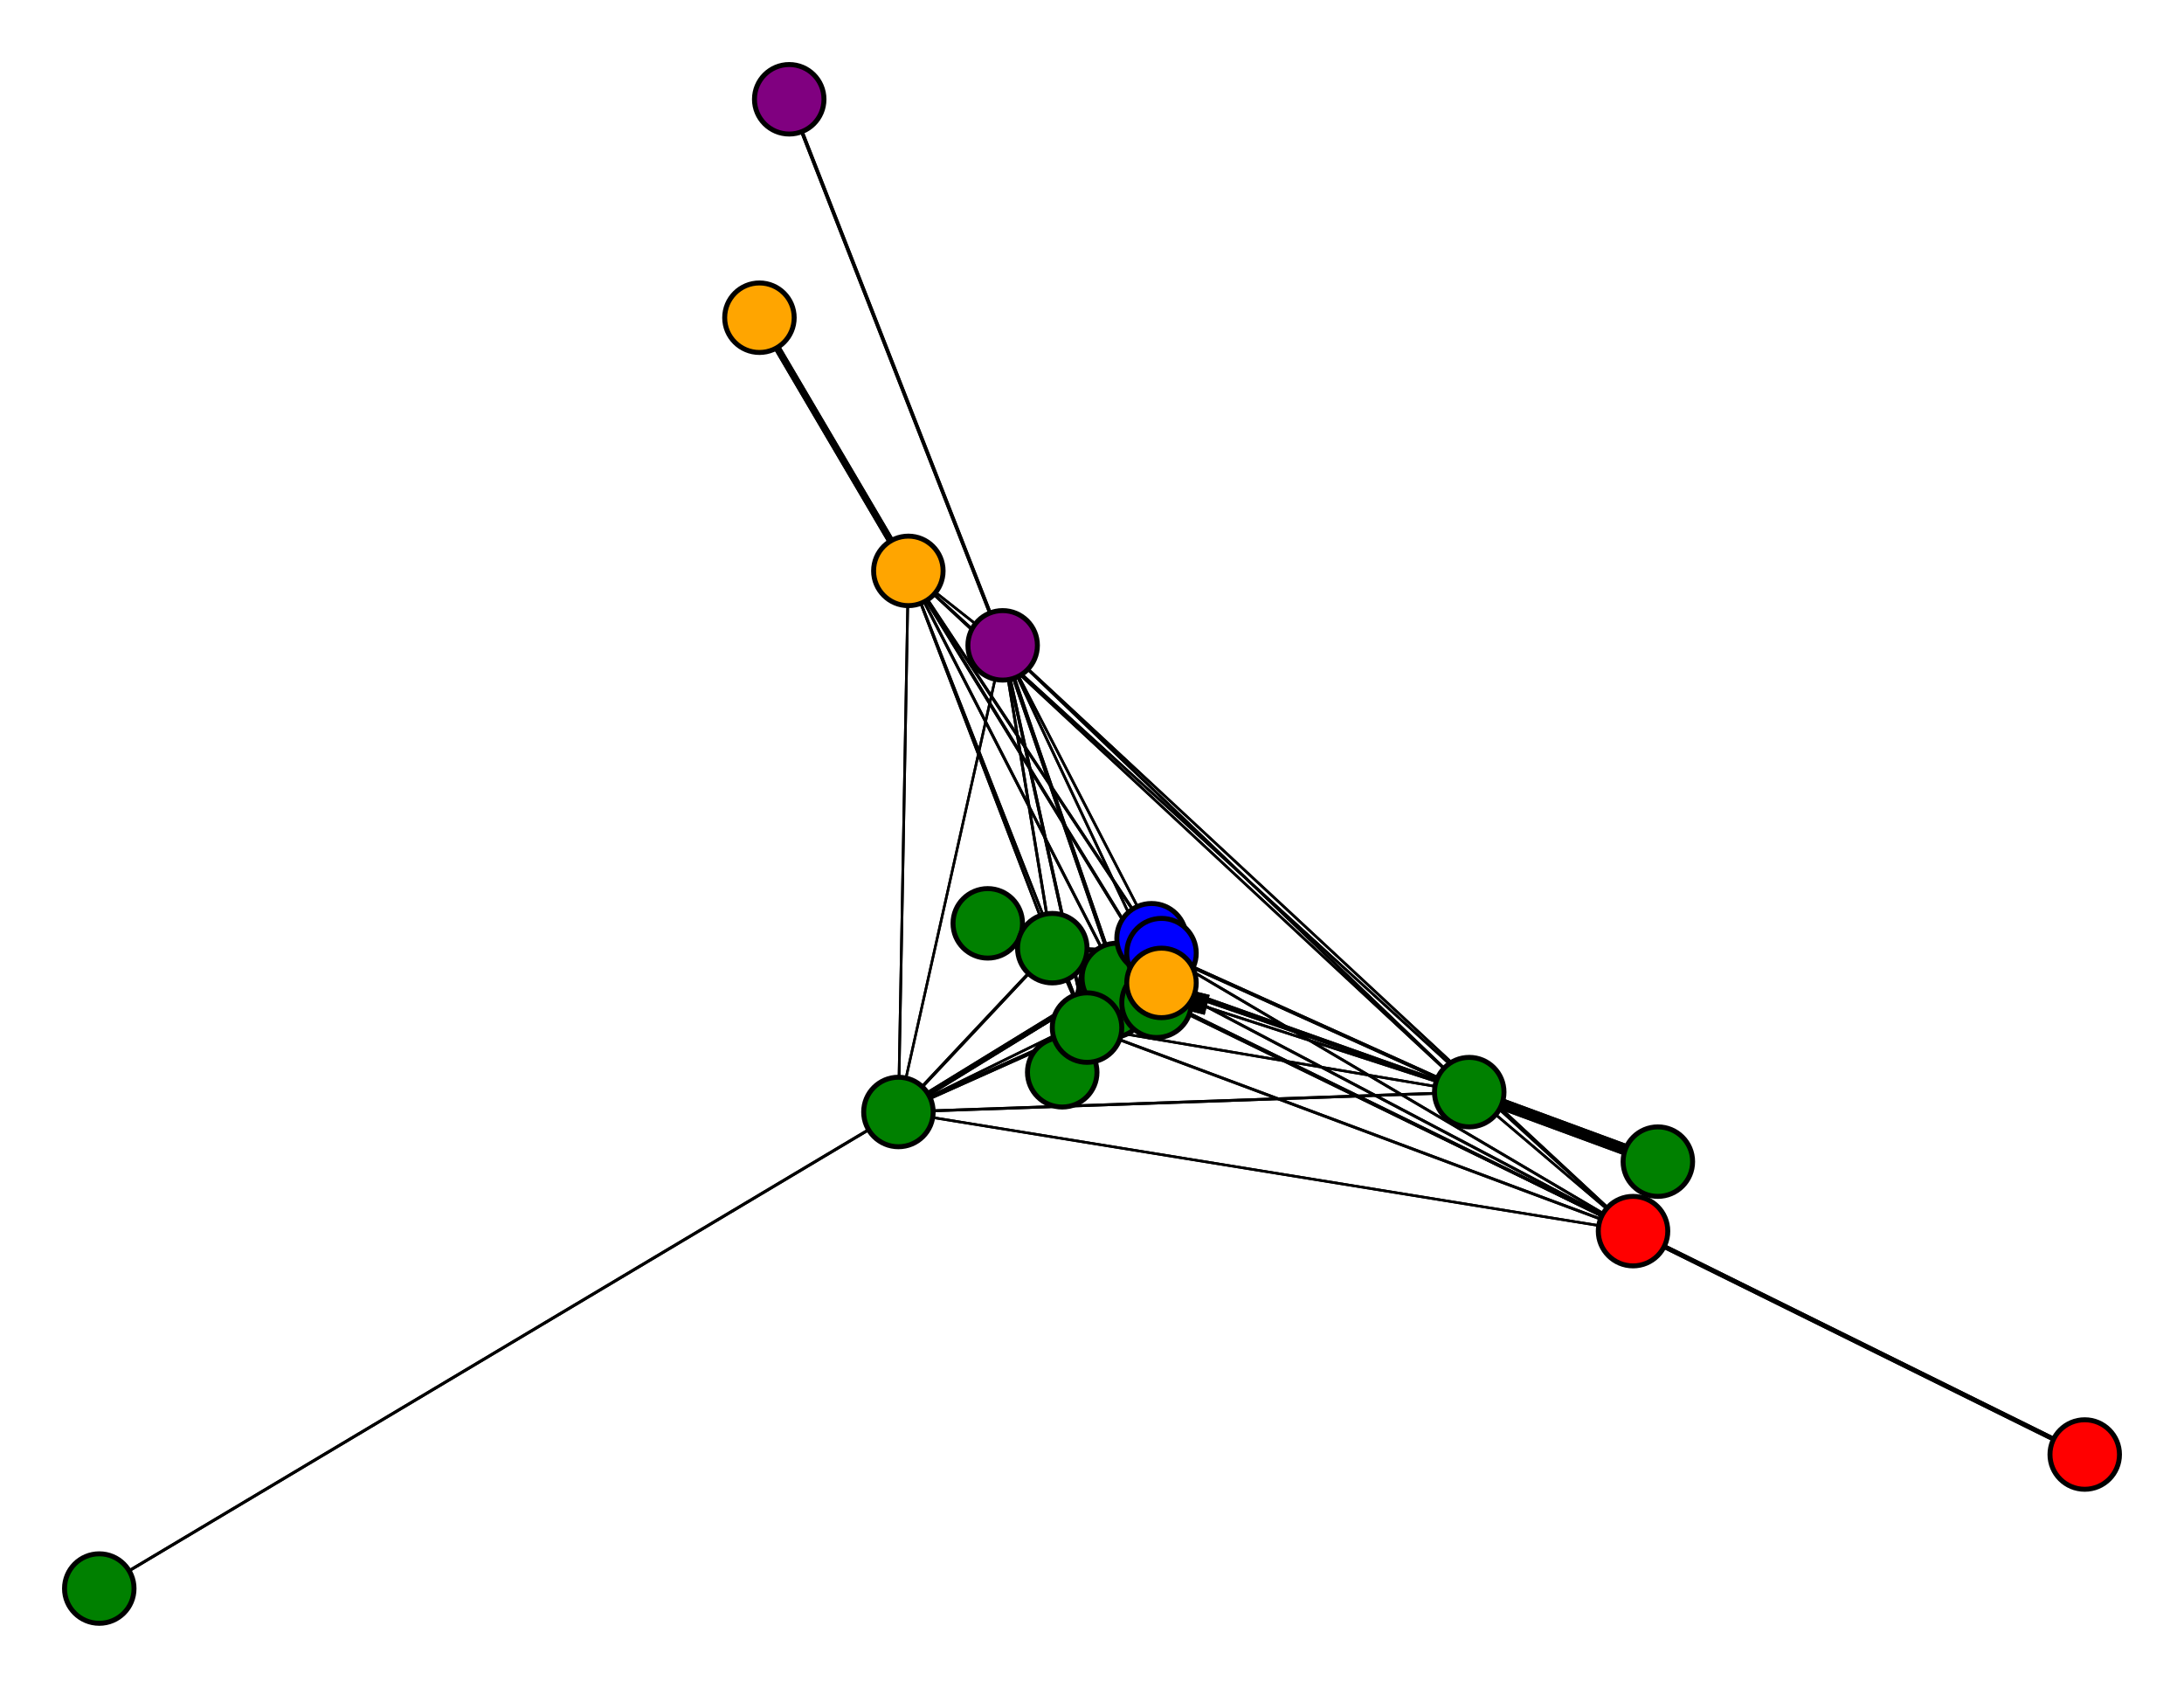 <svg width="440" height="340" xmlns="http://www.w3.org/2000/svg">
<path stroke-width="15.15" stroke="black" d="M 224 202 225 197"/>
<path stroke-width="0.796" stroke="black" d="M 181 224 219 207"/>
<path stroke-width="1.101" stroke="black" d="M 181 224 225 197"/>
<path stroke-width="0.586" stroke="black" d="M 20 320 181 224"/>
<path stroke-width="0.529" stroke="black" d="M 202 130 234 198"/>
<path stroke-width="0.519" stroke="black" d="M 202 130 234 192"/>
<path stroke-width="0.51" stroke="black" d="M 202 130 181 224"/>
<path stroke-width="0.72" stroke="black" d="M 202 130 159 20"/>
<path stroke-width="0.51" stroke="black" d="M 202 130 329 248"/>
<path stroke-width="0.51" stroke="black" d="M 202 130 183 115"/>
<path stroke-width="0.529" stroke="black" d="M 202 130 296 220"/>
<path stroke-width="0.567" stroke="black" d="M 202 130 212 191"/>
<path stroke-width="0.643" stroke="black" d="M 202 130 219 207"/>
<path stroke-width="0.796" stroke="black" d="M 202 130 225 197"/>
<path stroke-width="0.72" stroke="black" d="M 159 20 202 130"/>
<path stroke-width="0.567" stroke="black" d="M 329 248 234 198"/>
<path stroke-width="0.548" stroke="black" d="M 329 248 234 192"/>
<path stroke-width="0.51" stroke="black" d="M 329 248 181 224"/>
<path stroke-width="0.51" stroke="black" d="M 329 248 202 130"/>
<path stroke-width="0.949" stroke="black" d="M 329 248 420 293"/>
<path stroke-width="0.51" stroke="black" d="M 329 248 183 115"/>
<path stroke-width="0.51" stroke="black" d="M 329 248 296 220"/>
<path stroke-width="0.529" stroke="black" d="M 329 248 212 191"/>
<path stroke-width="0.567" stroke="black" d="M 329 248 219 207"/>
<path stroke-width="0.643" stroke="black" d="M 181 224 212 191"/>
<path stroke-width="0.567" stroke="black" d="M 181 224 296 220"/>
<path stroke-width="0.529" stroke="black" d="M 181 224 183 115"/>
<path stroke-width="0.51" stroke="black" d="M 181 224 329 248"/>
<path stroke-width="0.51" stroke="black" d="M 234 198 181 224"/>
<path stroke-width="0.529" stroke="black" d="M 234 198 202 130"/>
<path stroke-width="0.567" stroke="black" d="M 234 198 329 248"/>
<path stroke-width="0.643" stroke="black" d="M 234 198 183 115"/>
<path stroke-width="0.796" stroke="black" d="M 234 198 296 220"/>
<path stroke-width="1.101" stroke="black" d="M 234 198 212 191"/>
<path stroke-width="1.712" stroke="black" d="M 234 198 219 207"/>
<path stroke-width="2.934" stroke="black" d="M 234 198 225 197"/>
<path stroke-width="20.0" stroke="black" d="M 233 202 234 198"/>
<path stroke-width="0.5" stroke="black" d="M 234 192 234 198"/>
<path stroke-width="10.246" stroke="black" d="M 234 192 232 189"/>
<path stroke-width="0.643" stroke="black" d="M 329 248 225 197"/>
<path stroke-width="0.51" stroke="black" d="M 234 192 181 224"/>
<path stroke-width="0.548" stroke="black" d="M 234 192 329 248"/>
<path stroke-width="0.605" stroke="black" d="M 234 192 183 115"/>
<path stroke-width="0.72" stroke="black" d="M 234 192 296 220"/>
<path stroke-width="0.949" stroke="black" d="M 234 192 212 191"/>
<path stroke-width="1.407" stroke="black" d="M 234 192 219 207"/>
<path stroke-width="2.323" stroke="black" d="M 234 192 225 197"/>
<path stroke-width="10.246" stroke="black" d="M 232 189 234 192"/>
<path stroke-width="0.51" stroke="black" d="M 181 224 234 198"/>
<path stroke-width="0.51" stroke="black" d="M 181 224 234 192"/>
<path stroke-width="0.586" stroke="black" d="M 181 224 20 320"/>
<path stroke-width="0.51" stroke="black" d="M 181 224 202 130"/>
<path stroke-width="0.519" stroke="black" d="M 234 192 202 130"/>
<path stroke-width="0.949" stroke="black" d="M 420 293 329 248"/>
<path stroke-width="0.643" stroke="black" d="M 183 115 234 198"/>
<path stroke-width="0.605" stroke="black" d="M 183 115 234 192"/>
<path stroke-width="0.51" stroke="black" d="M 212 191 219 207"/>
<path stroke-width="0.51" stroke="black" d="M 212 191 225 197"/>
<path stroke-width="4.155" stroke="black" d="M 199 186 212 191"/>
<path stroke-width="1.712" stroke="black" d="M 219 207 234 198"/>
<path stroke-width="1.407" stroke="black" d="M 219 207 234 192"/>
<path stroke-width="0.796" stroke="black" d="M 219 207 181 224"/>
<path stroke-width="0.643" stroke="black" d="M 219 207 202 130"/>
<path stroke-width="0.567" stroke="black" d="M 219 207 329 248"/>
<path stroke-width="0.529" stroke="black" d="M 219 207 183 115"/>
<path stroke-width="0.51" stroke="black" d="M 219 207 296 220"/>
<path stroke-width="0.51" stroke="black" d="M 219 207 212 191"/>
<path stroke-width="4.155" stroke="black" d="M 212 191 199 186"/>
<path stroke-width="7.82" stroke="black" d="M 219 207 214 216"/>
<path stroke-width="7.82" stroke="black" d="M 214 216 219 207"/>
<path stroke-width="2.934" stroke="black" d="M 225 197 234 198"/>
<path stroke-width="2.323" stroke="black" d="M 225 197 234 192"/>
<path stroke-width="1.101" stroke="black" d="M 225 197 181 224"/>
<path stroke-width="0.796" stroke="black" d="M 225 197 202 130"/>
<path stroke-width="0.643" stroke="black" d="M 225 197 329 248"/>
<path stroke-width="0.567" stroke="black" d="M 225 197 183 115"/>
<path stroke-width="0.529" stroke="black" d="M 225 197 296 220"/>
<path stroke-width="0.51" stroke="black" d="M 225 197 212 191"/>
<path stroke-width="0.51" stroke="black" d="M 225 197 219 207"/>
<path stroke-width="15.15" stroke="black" d="M 225 197 224 202"/>
<path stroke-width="0.51" stroke="black" d="M 219 207 225 197"/>
<path stroke-width="0.5" stroke="black" d="M 234 198 234 192"/>
<path stroke-width="0.51" stroke="black" d="M 212 191 296 220"/>
<path stroke-width="0.529" stroke="black" d="M 212 191 329 248"/>
<path stroke-width="0.529" stroke="black" d="M 183 115 181 224"/>
<path stroke-width="0.51" stroke="black" d="M 183 115 202 130"/>
<path stroke-width="0.51" stroke="black" d="M 183 115 329 248"/>
<path stroke-width="1.407" stroke="black" d="M 183 115 153 64"/>
<path stroke-width="0.51" stroke="black" d="M 183 115 296 220"/>
<path stroke-width="0.51" stroke="black" d="M 183 115 212 191"/>
<path stroke-width="0.529" stroke="black" d="M 183 115 219 207"/>
<path stroke-width="0.567" stroke="black" d="M 183 115 225 197"/>
<path stroke-width="1.407" stroke="black" d="M 153 64 183 115"/>
<path stroke-width="0.796" stroke="black" d="M 296 220 234 198"/>
<path stroke-width="0.72" stroke="black" d="M 296 220 234 192"/>
<path stroke-width="0.51" stroke="black" d="M 212 191 183 115"/>
<path stroke-width="0.567" stroke="black" d="M 296 220 181 224"/>
<path stroke-width="0.51" stroke="black" d="M 296 220 329 248"/>
<path stroke-width="0.51" stroke="black" d="M 296 220 183 115"/>
<path stroke-width="2.323" stroke="black" d="M 296 220 334 234"/>
<path stroke-width="0.51" stroke="black" d="M 296 220 212 191"/>
<path stroke-width="0.51" stroke="black" d="M 296 220 219 207"/>
<path stroke-width="0.529" stroke="black" d="M 296 220 225 197"/>
<path stroke-width="2.323" stroke="black" d="M 334 234 296 220"/>
<path stroke-width="1.101" stroke="black" d="M 212 191 234 198"/>
<path stroke-width="0.949" stroke="black" d="M 212 191 234 192"/>
<path stroke-width="0.643" stroke="black" d="M 212 191 181 224"/>
<path stroke-width="0.567" stroke="black" d="M 212 191 202 130"/>
<path stroke-width="0.529" stroke="black" d="M 296 220 202 130"/>
<path stroke-width="20.0" stroke="black" d="M 234 198 233 202"/>
<circle cx="224" cy="202" r="7.0" style="fill:green;stroke:black;stroke-width:1.0"/>
<circle cx="225" cy="197" r="7.0" style="fill:green;stroke:black;stroke-width:1.0"/>
<circle cx="214" cy="216" r="7.0" style="fill:green;stroke:black;stroke-width:1.0"/>
<circle cx="219" cy="207" r="7.0" style="fill:green;stroke:black;stroke-width:1.0"/>
<circle cx="199" cy="186" r="7.0" style="fill:green;stroke:black;stroke-width:1.0"/>
<circle cx="212" cy="191" r="7.0" style="fill:green;stroke:black;stroke-width:1.0"/>
<circle cx="334" cy="234" r="7.0" style="fill:green;stroke:black;stroke-width:1.0"/>
<circle cx="296" cy="220" r="7.0" style="fill:green;stroke:black;stroke-width:1.0"/>
<circle cx="153" cy="64" r="7.0" style="fill:orange;stroke:black;stroke-width:1.0"/>
<circle cx="183" cy="115" r="7.0" style="fill:orange;stroke:black;stroke-width:1.0"/>
<circle cx="420" cy="293" r="7.0" style="fill:red;stroke:black;stroke-width:1.0"/>
<circle cx="329" cy="248" r="7.0" style="fill:red;stroke:black;stroke-width:1.0"/>
<circle cx="159" cy="20" r="7.0" style="fill:purple;stroke:black;stroke-width:1.0"/>
<circle cx="202" cy="130" r="7.0" style="fill:purple;stroke:black;stroke-width:1.0"/>
<circle cx="20" cy="320" r="7.0" style="fill:green;stroke:black;stroke-width:1.0"/>
<circle cx="181" cy="224" r="7.0" style="fill:green;stroke:black;stroke-width:1.0"/>
<circle cx="232" cy="189" r="7.0" style="fill:blue;stroke:black;stroke-width:1.0"/>
<circle cx="234" cy="192" r="7.0" style="fill:blue;stroke:black;stroke-width:1.0"/>
<circle cx="233" cy="202" r="7.0" style="fill:green;stroke:black;stroke-width:1.0"/>
<circle cx="234" cy="198" r="7.0" style="fill:orange;stroke:black;stroke-width:1.0"/>
</svg>
